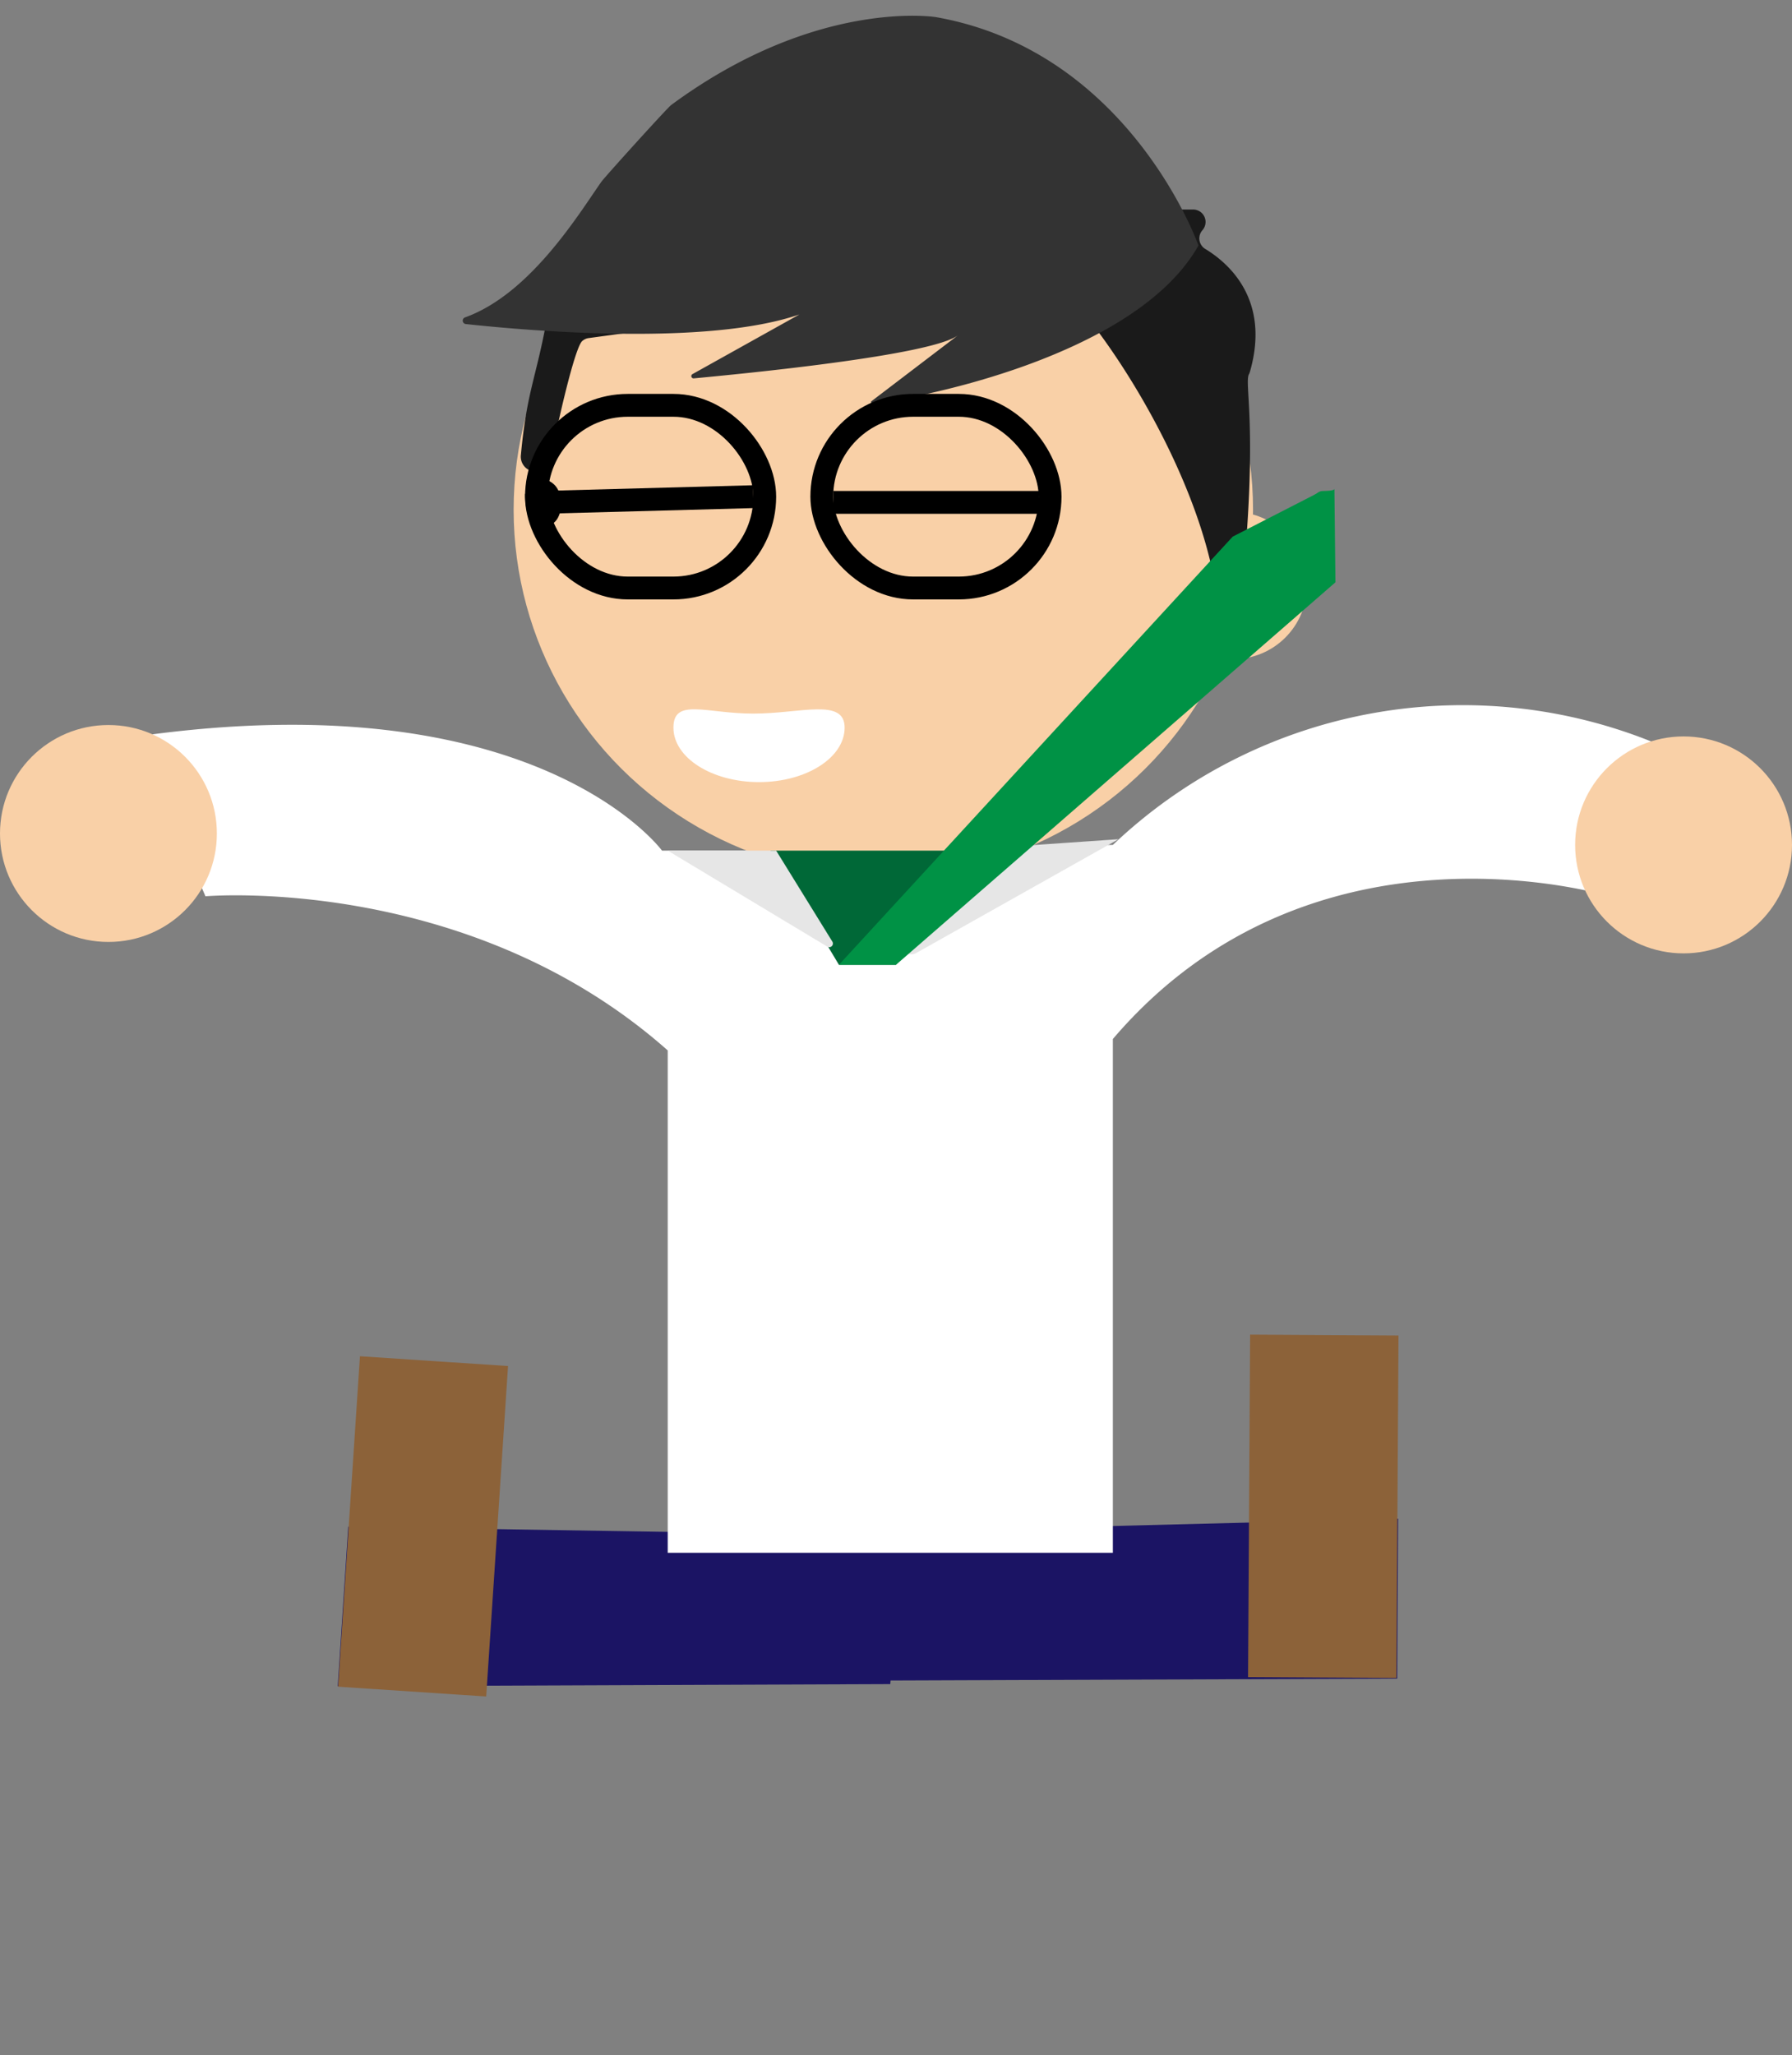 <svg height="180" viewBox="0 0 157 180" width="157" xmlns="http://www.w3.org/2000/svg"><rect x="0" y="0" width="157" height="180" fill="#808080" stroke="none"/><path d="m122.41 147.02.08-14-45.44 1.15-.61 13.02z" fill="#1b1464"/><path d="m101 125.49h30v13h-30z" fill="#8c6239" transform="matrix(-.006 1 -1 -.006 248.62 16.72)"/><path d="m30.51 133.72-.92 13.97 48.41-.19 1-13z" fill="#1b1464"/><path d="m22.53 127.15h29v13h-29z" fill="#8c6239" transform="matrix(.066 -.998 .998 .066 -98.76 161.82)"/><path d="m58.5 92v44h39v-45c17.5-20.5 43.5-12.5 43.5-12.5l5-13a44.49 44.49 0 0 0 -48.5 8.5l-31.5.5h-8s-11-15-46-10l6 14s23-2 40.5 13.5" fill="#fff"/><circle cx="147.5" cy="74" fill="#f9d0a7" r="9.5"/><circle cx="9.5" cy="73" fill="#f9d0a7" r="9.5"/><ellipse cx="77.39" cy="44.64" fill="#f9d0a7" rx="32.39" ry="32.14"/><circle cx="108.05" cy="51.28" fill="#f9d0a7" r="6.45"/><path d="m59 63.73c0 2.63 3.36 4.77 7.5 4.77s7.5-2.14 7.5-4.77-3.86-1.23-8-1.23-7-1.41-7 1.23z" fill="#fff"/><path d="m45.64 39.81c.5-5.47 1.36-6.81 2.26-11.81a1.09 1.09 0 0 1 .58-.78l22.76-11.57a1 1 0 0 1 .63-.11l22.37 2.81h10.3a1.09 1.09 0 0 1 .81 1.81 1.08 1.08 0 0 0 .24 1.64c2 1.21 5.73 4.39 3.93 10.72a1.17 1.17 0 0 1 -.09.24c-.44.8.73 4.45-.47 17.23a1.37 1.37 0 0 1 -2.71.15c-2.11-10.14-9.64-21.74-14.07-25.72a1.06 1.06 0 0 0 -.92-.23l-39.75 5.43a1.08 1.08 0 0 0 -.51.26c-.54.51-1.72 5.17-2.76 10.3a1.31 1.31 0 0 1 -2.6-.37z" fill="#1a1a1a"/><path d="m76.41 35.32c2.59-.17 22.91-3.74 28.59-13.82 0 0-6-17-23-20 0 0-10.46-1.7-23.2 7.7-.37.28-5.86 6.35-6.12 6.73-1.92 2.73-6.2 9.82-11.94 11.87a.3.3 0 0 0 .06.58c5 .54 21 2 29.24-.84l-9.36 5.22a.2.2 0 0 0 .1.38c4.14-.39 20.88-2 23.17-3.79l-7.6 5.79a.1.1 0 0 0 .06.18z" fill="#333"/><path d="m83.01 74.5-4.51 10h-5l-6-10z" fill="#006837"/><path d="m83.5 74.5-4.42 8.07a.8.8 0 0 0 1.17.91l17.75-9.98z" fill="#e6e6e6"/><path d="m72.93 82.48-4.93-7.98h-9.5l14 8.42a.32.32 0 0 0 .43-.44z" fill="#e6e6e6"/><path d="m78.5 84.5 38.5-33.5-.09-8.16c-.1.16-.74.15-.91.16-.46 0-.44.12-.86.34l-7.14 3.66-34.5 37.5z" fill="#009245"/><g stroke="#000" stroke-miterlimit="10" stroke-width="2"><rect fill="#f9d0a7" height="16" rx="8" width="20" x="72" y="35.5"/><rect fill="#f9d0a7" height="16" rx="8" width="20" x="47" y="35.5"/><path d="m47.5 44 18.5-.5"/><path d="m73 44h18"/><path d="m47 43.27a5.7 5.7 0 0 0 .2 1.49.64.64 0 0 0 .13.26.44.44 0 0 0 .66-.13 1.23 1.23 0 0 0 .14-.76 1.86 1.86 0 0 0 -.1-.7.7.7 0 0 0 -.51-.45.46.46 0 0 0 -.51.51"/></g></svg>